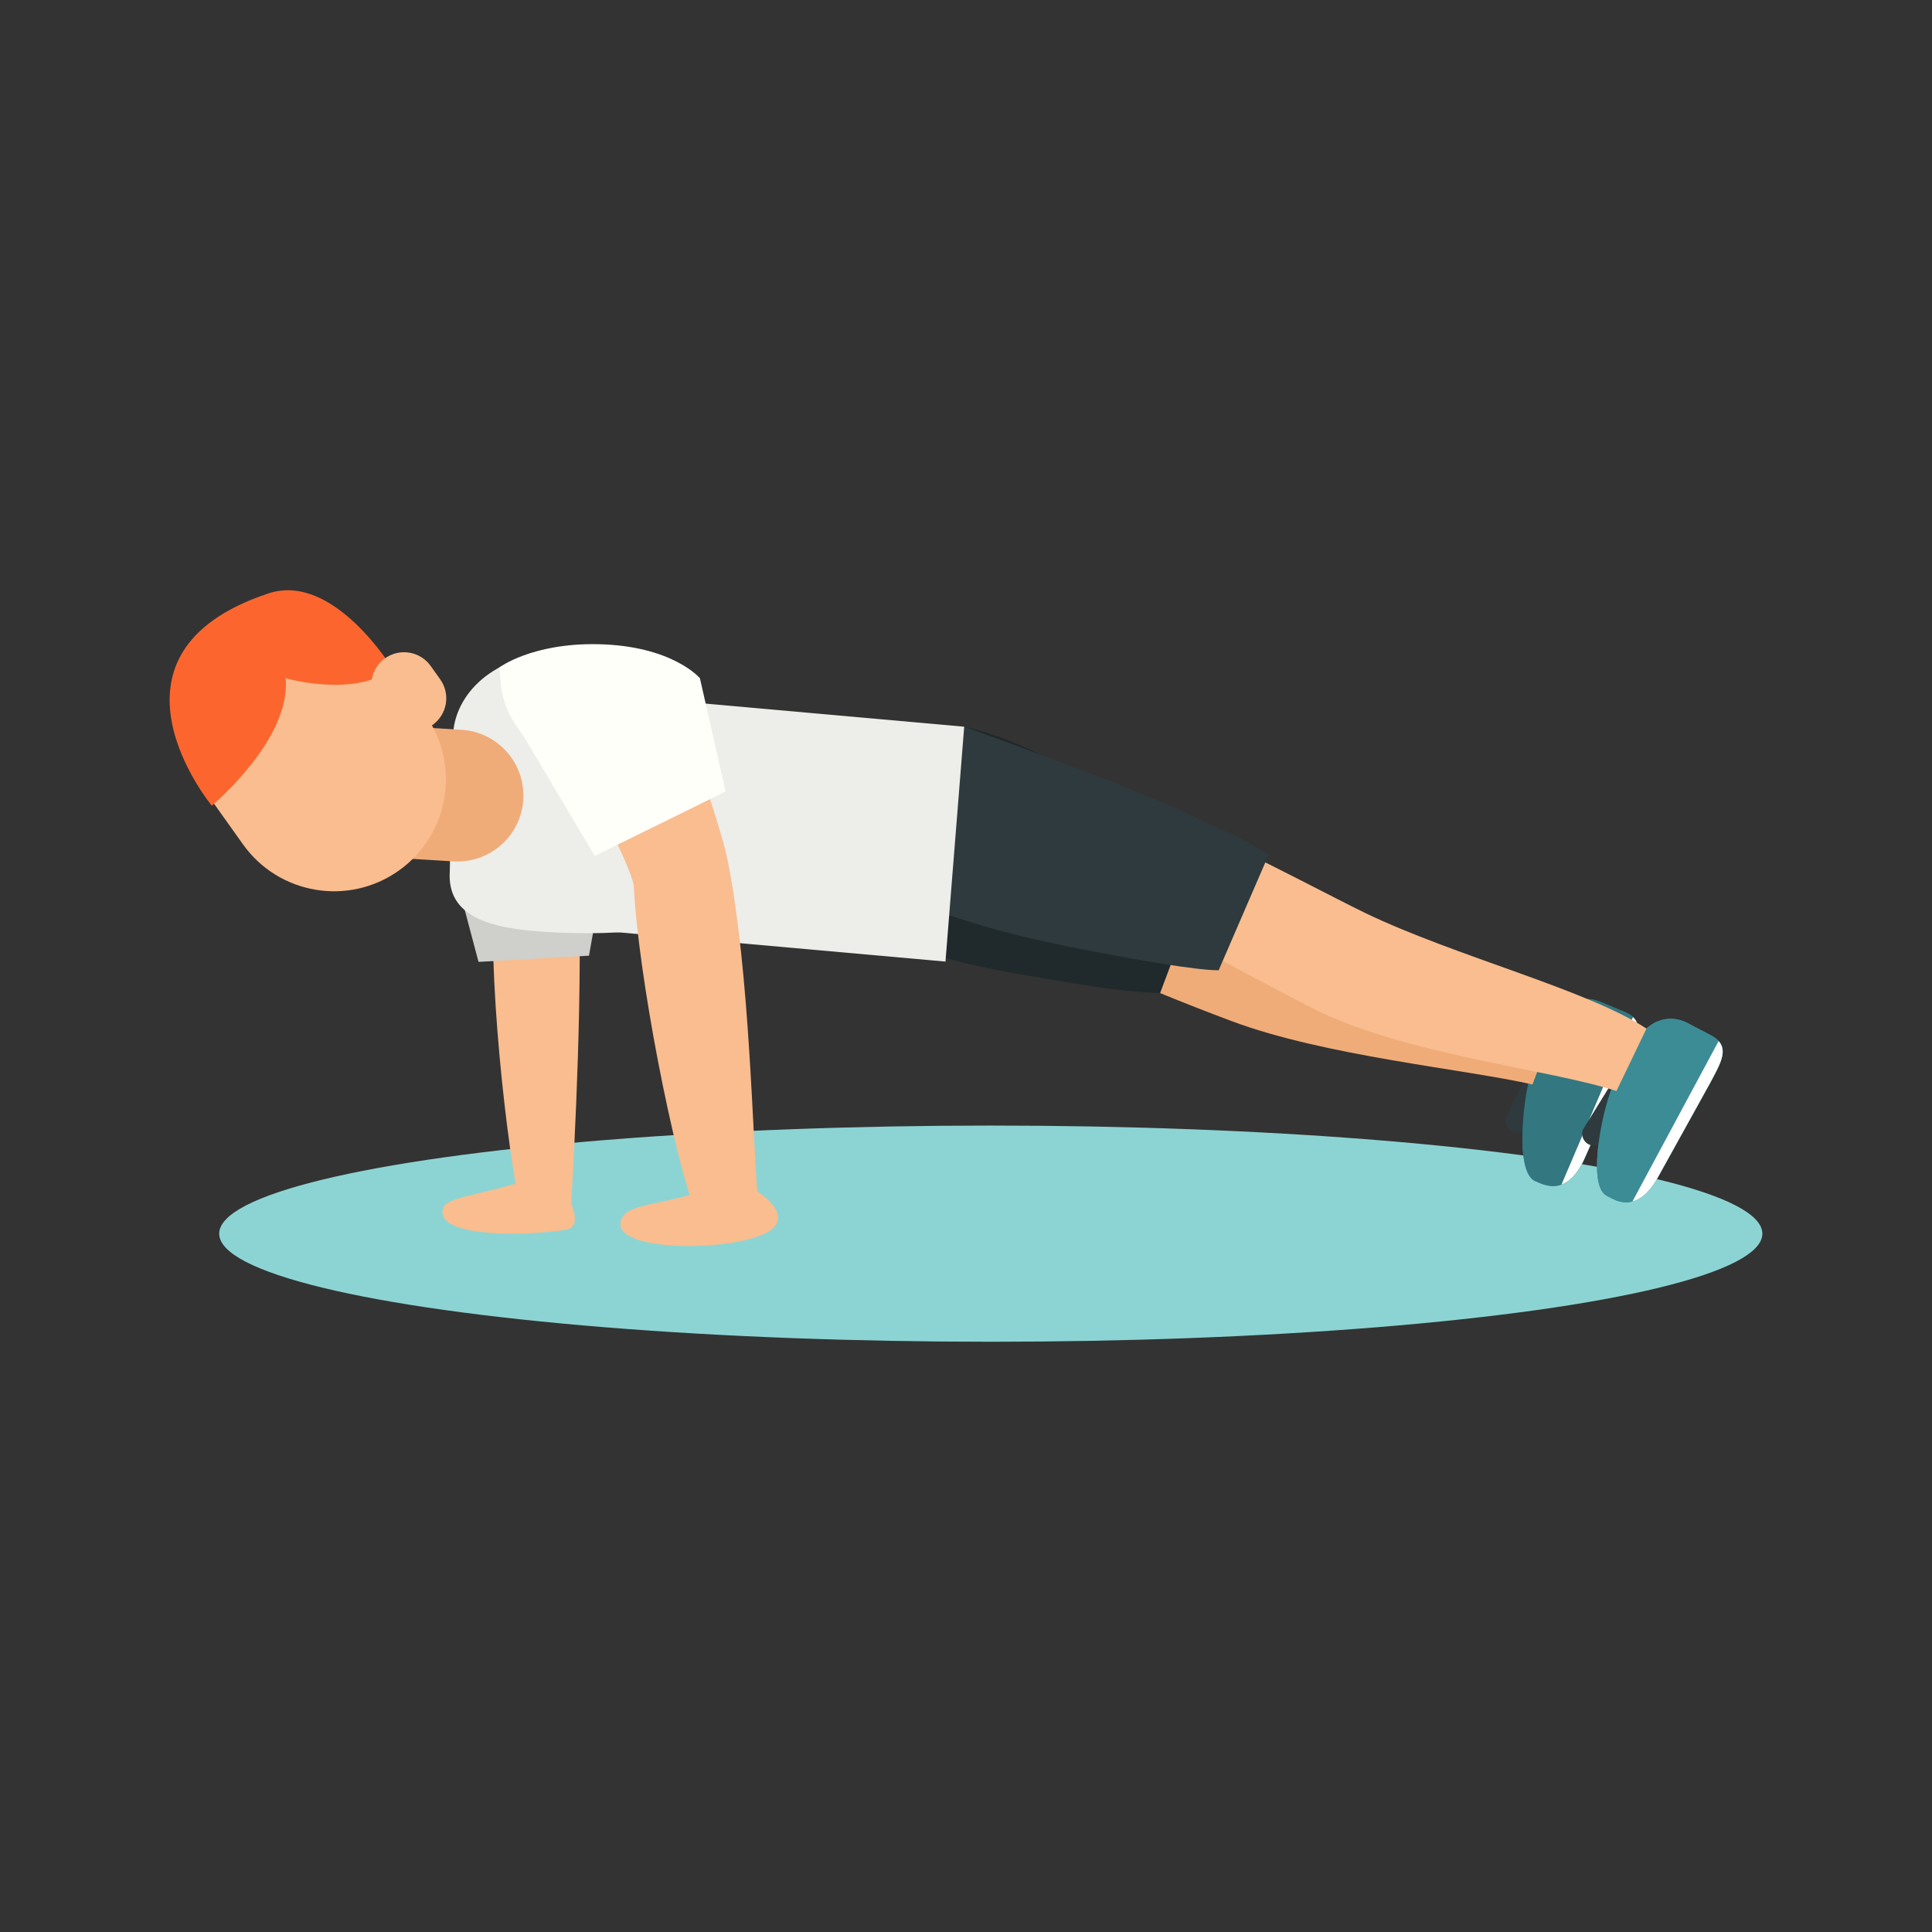<?xml version="1.0" encoding="utf-8"?>
<!-- Generator: Adobe Illustrator 16.0.0, SVG Export Plug-In . SVG Version: 6.00 Build 0)  -->
<!DOCTYPE svg PUBLIC "-//W3C//DTD SVG 1.1//EN" "http://www.w3.org/Graphics/SVG/1.1/DTD/svg11.dtd">
<svg version="1.1" id="Layer_1" xmlns="http://www.w3.org/2000/svg" xmlns:xlink="http://www.w3.org/1999/xlink" x="0px" y="0px"
	 width="350px" height="350px" viewBox="0 0 350 350" enable-background="new 0 0 350 350" xml:space="preserve">
<rect x="0" y="0" width="350" height="350" fill="#333333" stroke="none"/>
<g>
	<ellipse fill="#8CD4D3" cx="179.488" cy="223.489" rx="139.779" ry="19.582"/>
	<g>
		<path fill="#F9BD8F" d="M103.461,218.46c0.616-10.875,2.238-40.567,1.252-61.049c-0.291-6.007-2.204-14.025-2.631-20.267
			l-19.89,1.719c-0.006-0.023,2.44-0.035,2.435-0.06c0.651,6.248,4.302,14.11,5.051,20.101c-1.643,16.062,2.237,49.958,4.708,60.568
			L103.461,218.46z"/>
		<g>
			<path fill="#3C8C96" d="M287.253,209.428c-1.633,3.927-4.234,6.584-8.162,4.947l-0.957-0.397
				c-3.928-1.635-2.07-16.699-0.435-20.627l3.048-7.328c1.638-3.927,5.3-6.143,9.227-4.507l4.355,1.813
				c3.927,1.634,2.284,4.687,0.648,8.614L287.253,209.428z"/>
			<path fill="#2E3A3E" d="M276.927,203.584c-0.32,1.141-1.504,1.811-2.648,1.491l0,0c-1.145-0.32-1.812-1.506-1.492-2.652
				l4.402-8.823c0.318-1.146,0.902-1.903,2.045-1.585l0,0c1.145,0.32,0.713,0.771,0.395,1.915L276.927,203.584z"/>
			<path fill="#337780" d="M287.253,209.428c-1.633,3.927-4.234,6.584-8.162,4.947l-0.957-0.397
				c-3.928-1.635-2.07-16.699-0.435-20.627l3.048-7.328c1.638-3.927,5.3-6.143,9.227-4.507l4.355,1.813
				c3.927,1.634,2.284,4.687,0.648,8.614L287.253,209.428z"/>
			<path fill="#FFFFFF" d="M295.825,184.25l-12.947,30.343c1.91-0.696,3.338-2.674,4.375-5.165l7.725-17.485
				C296.343,188.66,297.7,185.992,295.825,184.25z"/>
		</g>
		<path fill="#20292B" d="M140.975,143.647c16.722-8.046,58.01,6.757,58.149,6.81c6.258,2.346,12.744,5.406,18.811,8.726
			l-7.771,20.739c-8.899-0.461-12.752-1.319-25.414-3.44c-11.723-1.963-17.199-4.179-22.898-5.4L140.975,143.647z"/>
		<path fill="#F0AC78" d="M277.627,196.459c-12.422-2.808-37.628-5.146-54.54-11.487c-4.447-1.665-8.762-3.359-12.92-5.065
			l7.771-20.731c-0.016-0.009-0.031-0.016-0.048-0.025c4.27,1.452,8.656,3.014,13.117,4.688
			c16.912,6.337,40.389,13.292,51.598,19.339L277.627,196.459z"/>
		<path fill="#20292B" d="M174.675,131.649c11.736,2.569,32.486,12.927,30.005,24.264c-2.482,11.337-27.257,19.363-38.992,16.794
			L174.675,131.649z"/>
		<g>
			<path fill="#3C8C96" d="M300.55,212.906c-1.979,3.767-4.808,6.18-8.573,4.197l-0.917-0.483
				c-3.766-1.978-0.565-16.817,1.416-20.581l3.691-7.027c1.984-3.763,5.83-5.642,9.596-3.658l4.174,2.193
				c3.766,1.979,1.855,4.872-0.127,8.64L300.55,212.906z"/>
			<path fill="#2E3A3E" d="M290.788,206.162c-0.42,1.106-1.66,1.666-2.771,1.247l0,0c-1.111-0.421-1.668-1.663-1.248-2.776
				l5.176-8.392c0.42-1.111,1.07-1.815,2.18-1.395l0,0c1.11,0.419,0.641,0.829,0.221,1.939L290.788,206.162z"/>
			<path fill="#3C8C96" d="M300.55,212.906c-1.979,3.767-4.808,6.18-8.573,4.197l-0.917-0.483
				c-3.766-1.978-0.565-16.817,1.416-20.581l3.691-7.027c1.984-3.763,5.83-5.642,9.596-3.658l4.174,2.193
				c3.766,1.979,1.855,4.872-0.127,8.64L300.55,212.906z"/>
			<path fill="#FFFFFF" d="M311.345,188.599l-15.615,29.062c1.965-0.521,3.564-2.365,4.82-4.754l9.26-16.72
				C311.466,193.037,313.056,190.502,311.345,188.599z"/>
		</g>
		<path fill="#F9BD8F" d="M225.619,154.51c4.122,1.827,17.456,8.848,21.751,10.91c16.273,7.829,40.281,13.895,50.904,20.923
			l-5.436,11.3c-12.121-3.91-37.525-6.551-53.803-14.381c-4.277-2.057-17.529-9.2-21.518-11.271L225.619,154.51z"/>
		<path fill="#2E3A3E" d="M174.694,131.649c17.903,6.471,32.426,11.896,42.377,16.684c6.021,2.897,8.475,3.623,12.754,6.511
			l-9.053,20.929c-4.1,0.021-15.646-2.026-24.168-3.682c-16.445-3.192-22.305-5.569-30.081-8.066L174.694,131.649z"/>
		<path fill="#F9BD8F" d="M102.839,216.723c0,0-5.426-3.586-10.626-1.975c-5.202,1.612-11.243,2.229-11.891,4.015
			c-1.948,5.366,14.196,5.269,22.162,4.023C105.989,222.239,102.839,216.723,102.839,216.723z"/>
		<polygon fill="#CFCFCB" points="81.553,154.908 86.688,174.252 106.702,173.128 108.845,161.043 		"/>
		<path fill="#EDEDE9" d="M100.979,117.868c9.893,0.602,17.767,3.485,17.27,11.68l7.397,34.106
			c-0.341,5.613-16.954,5.768-26.847,5.167l0-0.005c-9.894-0.599-17.817-2.676-17.32-10.869l0.604-25.005
			c0.497-8.193,8.952-14.865,18.845-14.266L100.979,117.868z"/>
		<polygon fill="#EDEDE9" points="174.675,131.649 171.282,174.199 107.938,168.531 113.07,126.153 		"/>
		<path fill="#F9BD8F" d="M137.289,216.979c-0.976-10.849-1.435-40.613-5.395-60.733c-1.163-5.9-4.225-13.555-5.557-19.667
			l-19.426,4.6c-0.009-0.022-0.017-0.047-0.025-0.07c1.555,6.086,6.313,13.332,7.926,19.148c0.715,16.13,7.23,49.252,11.221,59.388
			L137.289,216.979z"/>
		<path fill="#F9BD8F" d="M136.747,215.539c0,0-4.68-1.536-10.387,0.475c-5.604,1.974-12.007,2.127-13.448,4.281
			c-4.072,6.09,16.479,6.736,24.724,3.578C145.635,220.81,136.747,215.539,136.747,215.539z"/>
		<path fill="#FFFFFA" d="M126.794,122.863l4.661,20.518l-23.711,11.677l-12.965-21.828c-4.51-5.699-3.881-9.284-4.332-12.311
			c0,0,5.882-4.432,17.784-4.217C121.807,116.946,126.794,122.863,126.794,122.863z"/>
		<path fill="#F0AC78" d="M83.6,132.208c6.583,0.4,11.595,6.059,11.196,12.642l0,0c-0.4,6.584-6.06,11.597-12.643,11.197L64.887,155
			c-6.583-0.4-11.595-6.061-11.195-12.643l0,0c0.399-6.584,6.058-11.595,12.641-11.195L83.6,132.208z"/>
		<path fill="#F9BD8F" d="M77.019,129.447c6.491,9.115,4.364,21.767-4.751,28.257l0,0c-9.115,6.491-21.766,4.363-28.257-4.752
			l-5.914-8.305c-6.492-9.115-4.364-21.768,4.751-28.258l0,0c9.116-6.49,21.767-4.363,28.258,4.752L77.019,129.447z"/>
		<path fill="#FC662E" d="M71.106,121.141c0,0-10.676-17.534-22.438-13.65c-33.053,10.914-10.303,38.467-10.303,38.467
			s14.393-11.976,13.382-23.087C51.747,122.871,64.306,126.477,71.106,121.141z"/>
		<path fill="#F9BD8F" d="M79.75,123.074c1.897,2.664,1.276,6.361-1.389,8.259l0,0c-2.664,1.897-6.362,1.275-8.259-1.39
			l-1.729-2.427c-1.897-2.664-1.277-6.362,1.388-8.261l0,0c2.666-1.897,6.363-1.274,8.261,1.391L79.75,123.074z"/>
	</g>
</g>
</svg>
